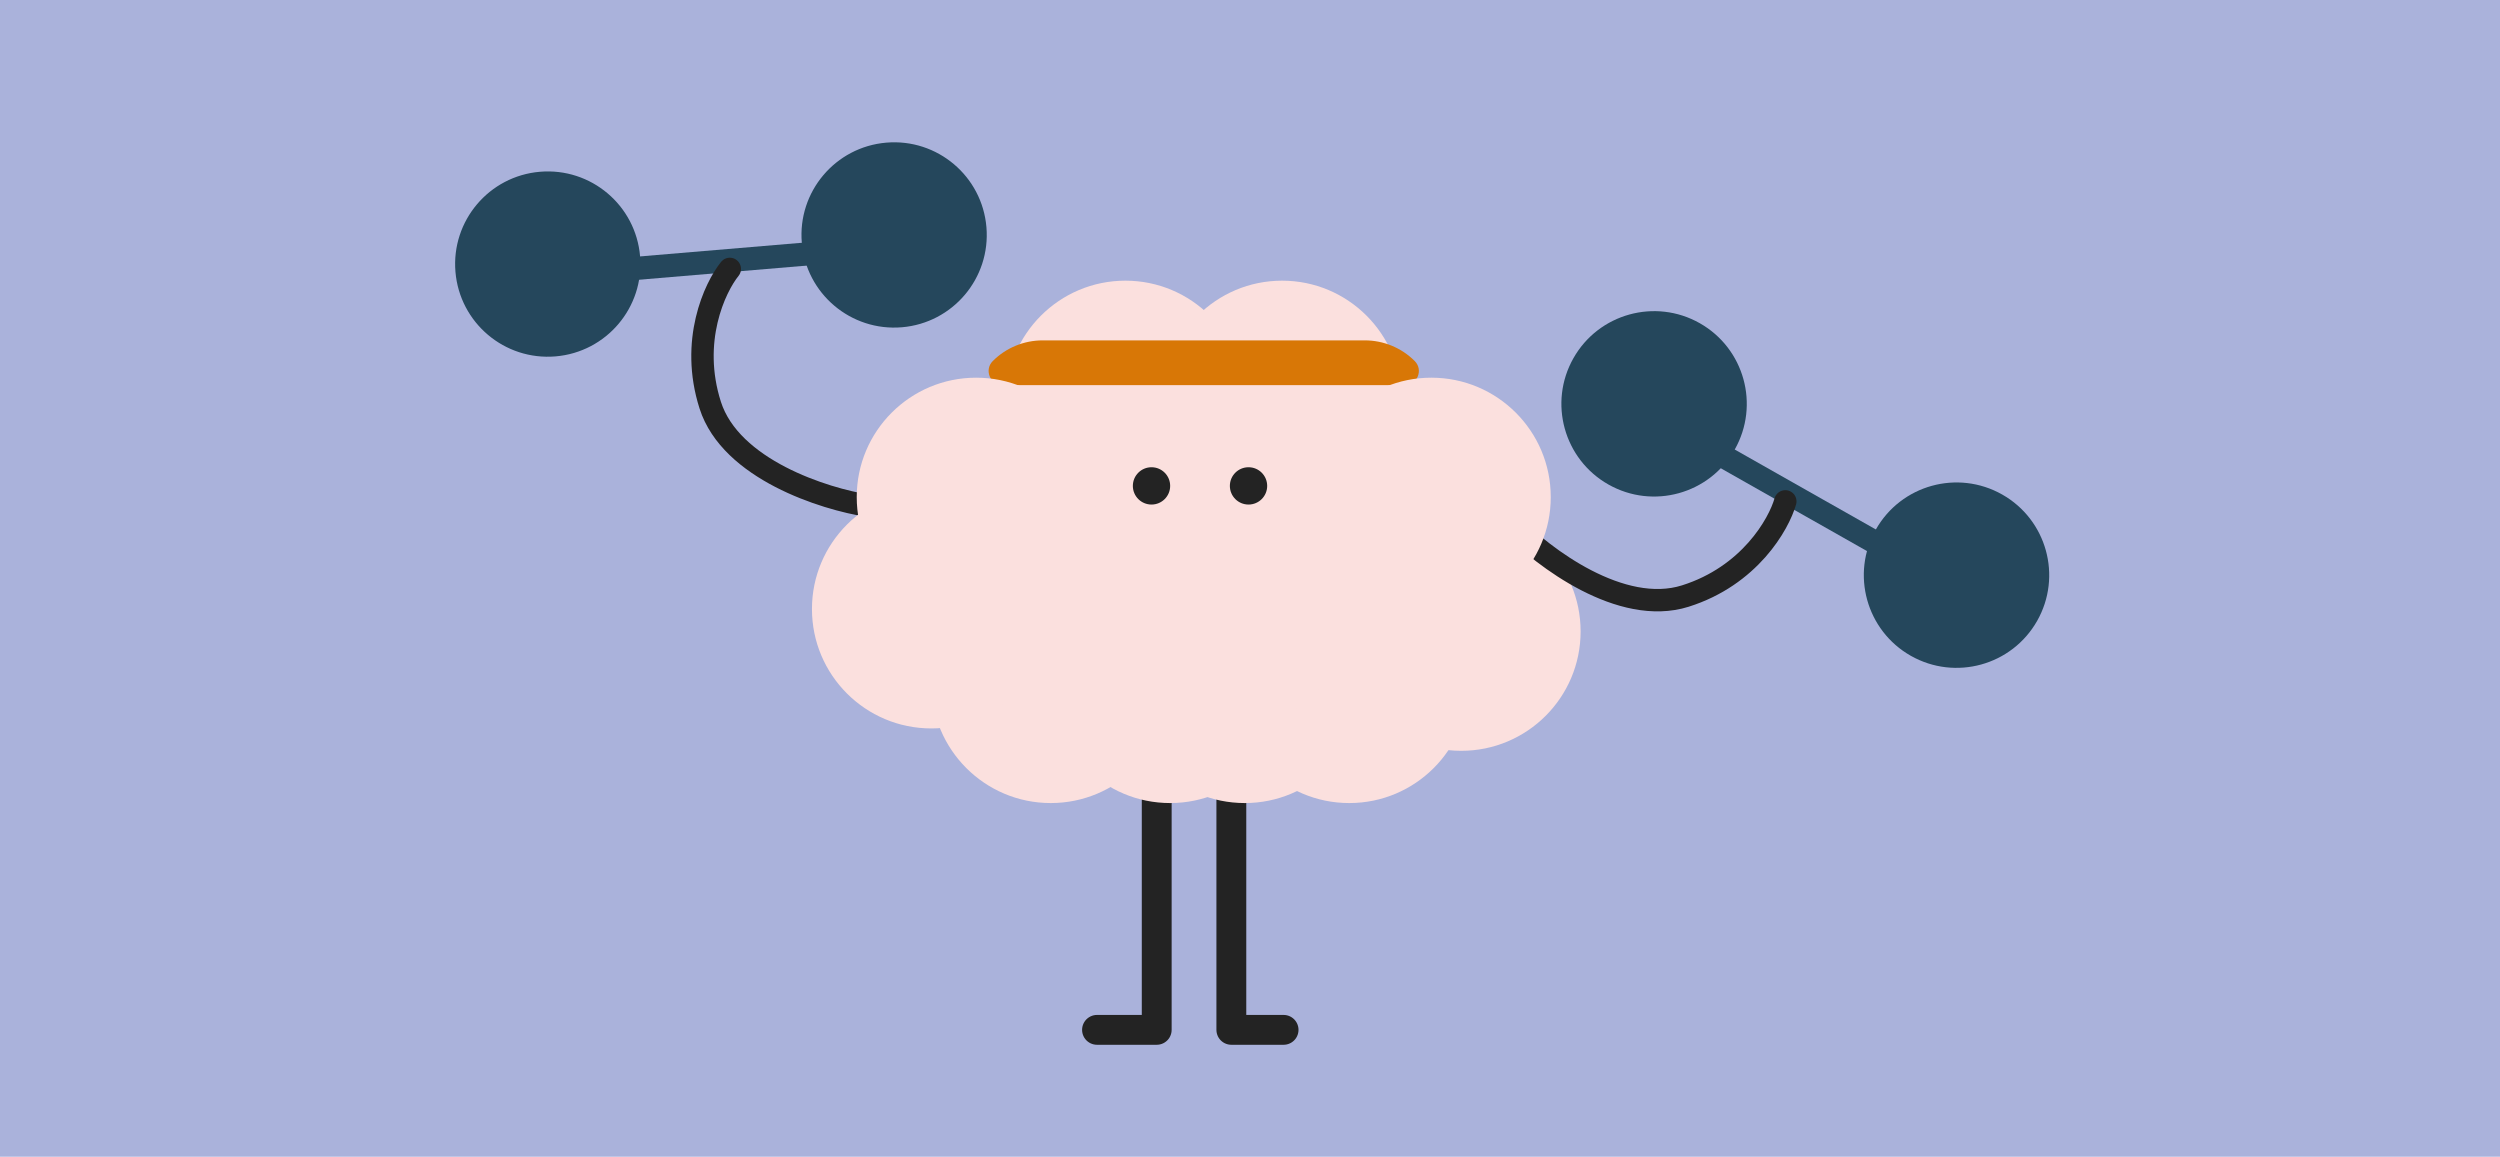 <svg width="335" height="155" viewBox="0 0 335 155" fill="none" xmlns="http://www.w3.org/2000/svg">
<path d="M0 0H335V155H0V0Z" fill="#AAB2DB"/>
<path d="M155 107V138H147" stroke="#232323" stroke-width="4" stroke-linecap="round" stroke-linejoin="round"/>
<path d="M165 107V138H172" stroke="#232323" stroke-width="4" stroke-linecap="round" stroke-linejoin="round"/>
<rect x="221.648" y="54.116" width="47.351" height="3.105" transform="rotate(29.53 221.648 54.116)" fill="#25475C"/>
<rect width="47.351" height="3.105" transform="matrix(-0.996 0.084 0.084 0.996 119.803 31.488)" fill="#25475C"/>
<circle cx="221.648" cy="54.116" r="12.42" transform="rotate(29.53 221.648 54.116)" fill="#25475C"/>
<circle cx="12.42" cy="12.42" r="12.42" transform="matrix(-0.996 0.084 0.084 0.996 131.139 18.07)" fill="#25475C"/>
<circle cx="262.173" cy="77.072" r="12.42" transform="rotate(29.53 262.173 77.072)" fill="#25475C"/>
<circle cx="12.42" cy="12.42" r="12.42" transform="matrix(-0.996 0.084 0.084 0.996 84.728 21.973)" fill="#25475C"/>
<circle cx="147.802" cy="59.61" r="16" fill="#FBE0DE"/>
<circle cx="150.802" cy="53.61" r="16" fill="#FBE0DE"/>
<circle cx="171.802" cy="53.61" r="16" fill="#FBE0DE"/>
<circle cx="140.802" cy="91.61" r="16" fill="#FBE0DE"/>
<circle cx="195.802" cy="84.61" r="16" fill="#FBE0DE"/>
<path d="M202.608 70.377C206.766 74.672 217.231 82.585 225.831 79.872C234.431 77.159 238.348 70.282 239.232 67.183" stroke="#232323" stroke-width="3" stroke-linecap="round"/>
<path d="M116.337 67.776C110.429 66.863 97.926 62.889 95.174 54.301C92.422 45.714 95.774 38.544 97.794 36.033" stroke="#232323" stroke-width="3" stroke-linecap="round"/>
<circle cx="173.802" cy="59.61" r="16" fill="#FBE0DE"/>
<circle cx="166.802" cy="91.61" r="16" fill="#FBE0DE"/>
<circle cx="180.802" cy="91.61" r="16" fill="#FBE0DE"/>
<circle cx="156.802" cy="91.61" r="16" fill="#FBE0DE"/>
<circle cx="150.802" cy="81.61" r="16" fill="#FBE0DE"/>
<circle cx="164.802" cy="81.61" r="16" fill="#FBE0DE"/>
<circle cx="154.302" cy="65.11" r="2.5" fill="#232323"/>
<circle cx="167.302" cy="65.11" r="2.5" fill="#232323"/>
<circle cx="124.802" cy="81.61" r="16" fill="#FBE0DE"/>
<path d="M133.032 48.38C134.805 46.606 137.211 45.61 139.72 45.61H182.884C185.393 45.61 187.799 46.606 189.572 48.38V48.38C190.764 49.572 189.92 51.61 188.235 51.61H134.369C132.684 51.61 131.84 49.572 133.032 48.38V48.38Z" fill="#D87706"/>
<circle cx="130.802" cy="66.61" r="16" fill="#FBE0DE"/>
<circle cx="191.802" cy="66.61" r="16" fill="#FBE0DE"/>
</svg>

